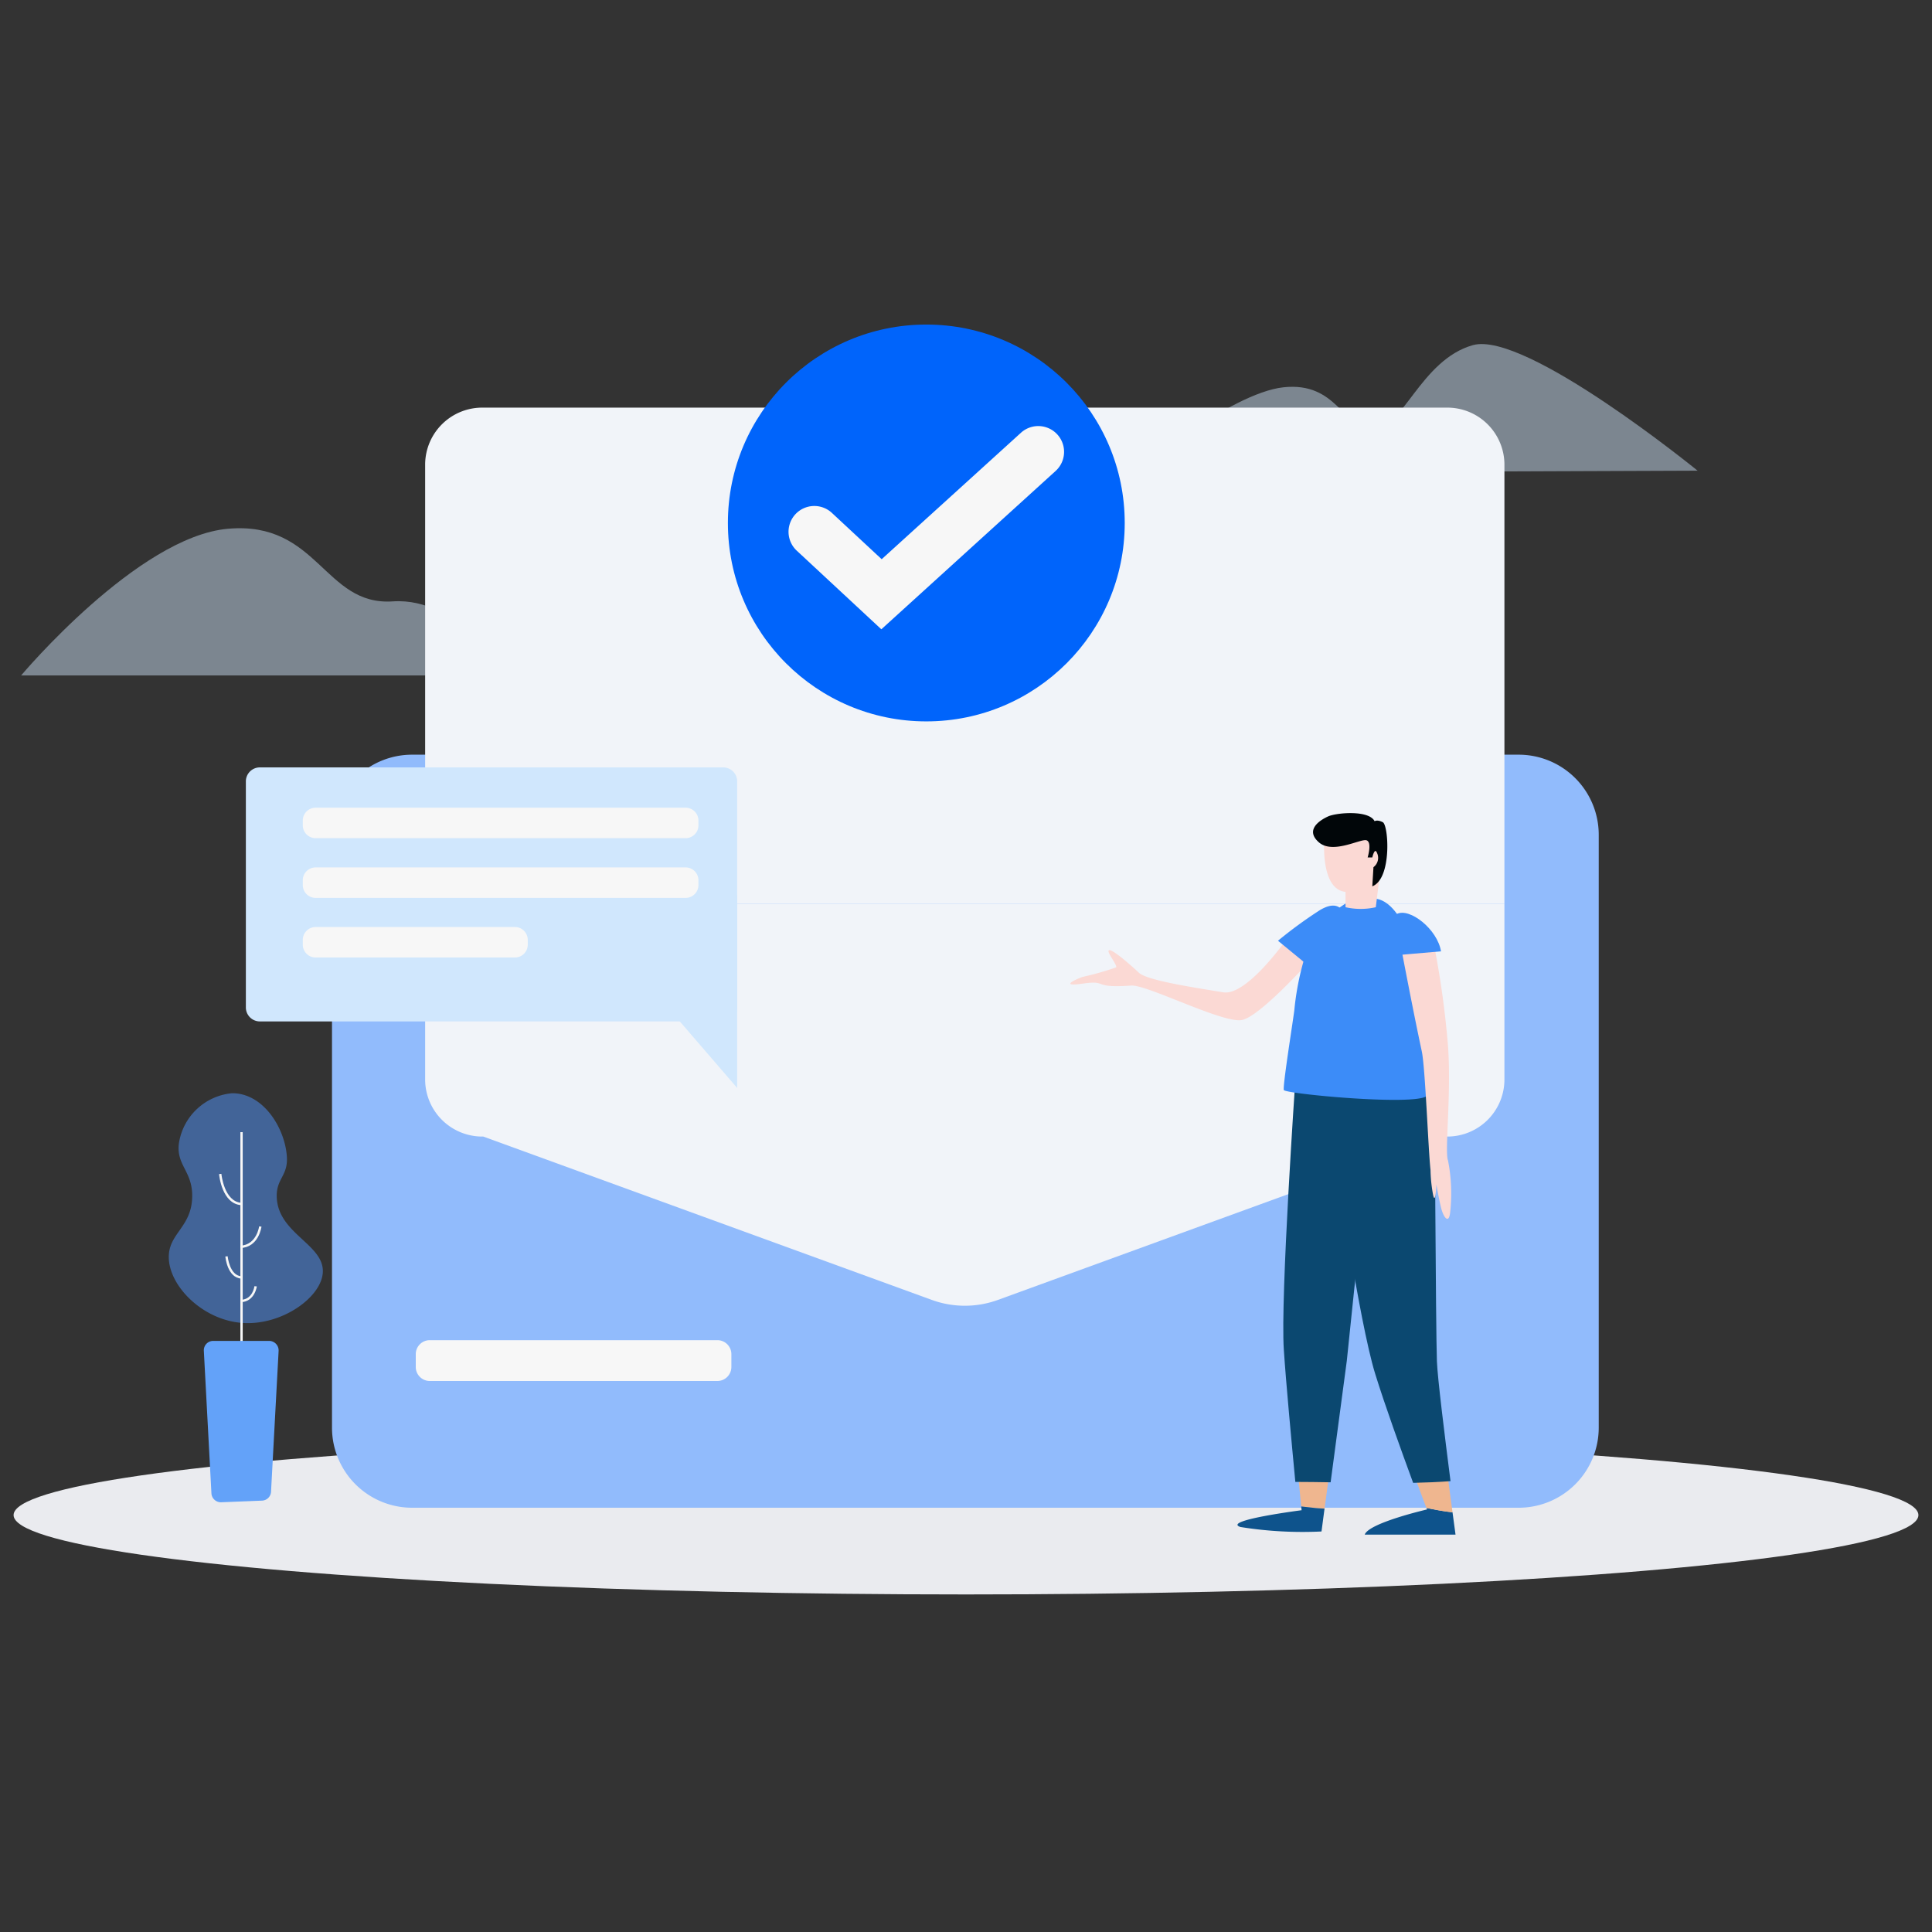 <svg xmlns="http://www.w3.org/2000/svg" width="90" height="90" viewBox="0 0 90 90">
  <rect x="0" y="0" width="90" height="90" fill="#333333" stroke="none"/>
  <g id="组_3181" data-name="组 3181" transform="translate(-231 -121)">
    <rect id="矩形_578" data-name="矩形 578" width="90" height="90" transform="translate(231 121)" fill="none"/>
    <g id="文件_1_" data-name="文件 (1)" transform="translate(231.633 136.119)">
      <g id="Floor" transform="translate(0 0.907)">
        <path id="路径_269" data-name="路径 269" d="M1145,477.363s4.464-3.721,6.958-3.986,2.761,1.915,4.144,1.969,2.229-3.243,4.675-3.932,10.467,5.847,10.467,5.847Z" transform="translate(-1092.798 -471.362)" fill="#d0e7fd" opacity="0.46"/>
        <path id="路径_270" data-name="路径 270" d="M189,636.412h22.345s-1.839-3.661-5.039-3.449-3.46-3.753-7.669-3.384S189,636.412,189,636.412Z" transform="translate(-188.648 -620.974)" fill="#d0e7fd" opacity="0.46"/>
        <ellipse id="椭圆_48" data-name="椭圆 48" cx="44.367" cy="3.697" rx="44.367" ry="3.697" transform="translate(0 50.855)" fill="#eaebef"/>
      </g>
      <g id="Mail_Sent" transform="translate(10.82)">
        <path id="路径_271" data-name="路径 271" d="M511.277,859.18H459.732A3.731,3.731,0,0,1,456,855.448V827.831a3.731,3.731,0,0,1,3.732-3.731h51.546a3.731,3.731,0,0,1,3.731,3.731v27.623A3.73,3.73,0,0,1,511.277,859.18Z" transform="translate(-451.987 -804.063)" fill="#91bbfc"/>
        <path id="路径_272" data-name="路径 272" d="M586.277,528.614V549.1H536v-20.49A2.661,2.661,0,0,1,538.707,526H583.57A2.661,2.661,0,0,1,586.277,528.614Z" transform="translate(-527.648 -522.13)" fill="#f1f4f9"/>
        <path id="路径_273" data-name="路径 273" d="M586.277,952v8.238a2.661,2.661,0,0,1-2.706,2.614l-20.886,7.609a4.506,4.506,0,0,1-3.086,0l-20.892-7.609A2.664,2.664,0,0,1,536,960.238V952Z" transform="translate(-527.648 -925.026)" fill="#f1f4f9"/>
        <path id="路径_274" data-name="路径 274" d="M542.047,1328.9h-13.4a.653.653,0,0,1-.651-.651v-.6a.653.653,0,0,1,.651-.651h13.4a.653.653,0,0,1,.651.651v.6A.653.653,0,0,1,542.047,1328.9Z" transform="translate(-520.081 -1279.687)" fill="#f7f7f7"/>
        <g id="组_356" data-name="组 356" transform="translate(0 20.629)">
          <path id="路径_275" data-name="路径 275" d="M404.237,846.834H382.651a.653.653,0,0,1-.651-.651V835.651a.653.653,0,0,1,.651-.651h21.586a.653.653,0,0,1,.651.651v10.532A.653.653,0,0,1,404.237,846.834Z" transform="translate(-382 -835)" fill="#d0e7fd"/>
          <path id="路径_276" data-name="路径 276" d="M737.2,948.916l3.623,4.2V944.1Z" transform="translate(-717.935 -938.183)" fill="#d0e7fd"/>
          <path id="路径_277" data-name="路径 277" d="M448.727,871.021H431.5a.6.6,0,0,1-.6-.6V870.2a.6.6,0,0,1,.6-.6h17.231a.6.6,0,0,1,.6.6v.228A.6.6,0,0,1,448.727,871.021Z" transform="translate(-428.248 -867.723)" fill="#f7f7f7"/>
          <path id="路径_278" data-name="路径 278" d="M448.727,922.321H431.5a.6.6,0,0,1-.6-.6V921.5a.6.6,0,0,1,.6-.6h17.231a.6.6,0,0,1,.6.6v.228A.6.6,0,0,1,448.727,922.321Z" transform="translate(-428.248 -916.241)" fill="#f7f7f7"/>
          <path id="路径_279" data-name="路径 279" d="M440.776,973.521H431.5a.6.6,0,0,1-.6-.6V972.7a.6.6,0,0,1,.6-.6h9.28a.6.6,0,0,1,.6.6v.228A.6.6,0,0,1,440.776,973.521Z" transform="translate(-428.248 -964.664)" fill="#f7f7f7"/>
        </g>
        <g id="组_358" data-name="组 358" transform="translate(22.455)">
          <circle id="椭圆_49" data-name="椭圆 49" cx="9.243" cy="9.243" r="9.243" fill="#0064fb"/>
          <g id="组_357" data-name="组 357" transform="translate(2.825 4.729)">
            <path id="路径_280" data-name="路径 280" d="M879.32,551.306l-3.938-3.661a1.2,1.2,0,1,1,1.633-1.763l2.321,2.159,6.487-5.89a1.2,1.2,0,0,1,1.616,1.779Z" transform="translate(-874.997 -541.839)" fill="#f7f7f7"/>
          </g>
        </g>
      </g>
      <g id="Person" transform="translate(49.228 22.75)">
        <path id="路径_281" data-name="路径 281" d="M1100.309,869.5s-1.9,2.764-3.027,2.582c-1.491-.245-3.552-.557-3.932-.914s-1.22-1.092-1.383-1.048.38.669.326.8a13.471,13.471,0,0,1-1.573.446c-.418.156-1.02.459,0,.312,1.247-.178.38.223,2.278.089.727-.049,4.279,1.775,5.152,1.605.922-.178,3.579-3.21,3.579-3.21l-1.41-.669" transform="translate(-1090.159 -863.725)" fill="#fbd9d4"/>
        <g id="组_359" data-name="组 359" transform="translate(7.787)">
          <path id="路径_282" data-name="路径 282" d="M1286.1,1434.7c.06.611.1,1.092.13,1.337.358.036.721.085,1.085.1l.19-1.418C1287.038,1434.709,1286.567,1434.7,1286.1,1434.7Z" transform="translate(-1283.26 -1403.724)" fill="#efb68f"/>
          <path id="路径_283" data-name="路径 283" d="M1236.717,1464.774s-3.731.477-2.853.781a18.272,18.272,0,0,0,3.78.209l.141-1.065c-.364-.014-.727-.062-1.085-.1Z" transform="translate(-1233.731 -1432.291)" fill="#0e538c"/>
          <path id="路径_284" data-name="路径 284" d="M1276.98,1021.29l.705-3.79h-4.068s-.705,10.211-.542,12.619c.1,1.534.364,4.343.537,6.171.548,0,1.1.009,1.643.018l.754-5.658Z" transform="translate(-1270.918 -1005.126)" fill="#0b4870"/>
          <path id="路径_285" data-name="路径 285" d="M1345.9,1466.172s-2.711.624-2.9,1.172h4.23s-.054-.41-.141-1.043c-.407-.04-.808-.12-1.215-.2A.748.748,0,0,0,1345.9,1466.172Z" transform="translate(-1337.074 -1433.724)" fill="#0e538c"/>
          <path id="路径_286" data-name="路径 286" d="M1386.1,1432.467c.26.709.466,1.253.537,1.44.407.08.808.16,1.215.2-.065-.473-.141-1.066-.228-1.708C1387.12,1432.431,1386.61,1432.453,1386.1,1432.467Z" transform="translate(-1377.836 -1401.526)" fill="#efb68f"/>
          <path id="路径_287" data-name="路径 287" d="M1306.168,1027.332c-.054-1.427-.109-13.332-.109-13.332l-5.559.424.217,1.873.705,1.427s1.112,7.736,1.871,10.188c.45,1.458,1.22,3.589,1.768,5.078.58-.013,1.166-.036,1.741-.08C1306.526,1030.747,1306.2,1028.13,1306.168,1027.332Z" transform="translate(-1296.879 -1001.782)" fill="#0b4870"/>
          <path id="路径_288" data-name="路径 288" d="M1268.5,838.419l1.356,1.115s2.061-1.115,1.844-2.051-.808-.749-1.248-.49A20.562,20.562,0,0,0,1268.5,838.419Z" transform="translate(-1266.614 -832.465)" fill="#3c8cf8"/>
          <path id="路径_289" data-name="路径 289" d="M1276.673,829.5a8.185,8.185,0,0,0-1.79,1.382,12.735,12.735,0,0,0-.976,3.834c-.109.8-.542,3.522-.488,3.7s5.993.736,6.644.29-.163-2.1-.163-3.879a10.883,10.883,0,0,0-.624-3.322c-.108-.58-.76-2.006-1.681-2.006Z" transform="translate(-1271.262 -825.508)" fill="#3c8cf8"/>
          <path id="路径_290" data-name="路径 290" d="M1308.066,756.767s-.271,2.542.976,2.675v.714a3.2,3.2,0,0,0,1.41,0l.38-3.081a9.244,9.244,0,0,0-.759-.579C1310.018,756.5,1308.066,756.767,1308.066,756.767Z" transform="translate(-1304.01 -755.763)" fill="#fbd9d4"/>
          <path id="路径_291" data-name="路径 291" d="M1301.371,742.051h-.217s.217-.713-.054-.8-1.573.669-2.224.089.054-1.026.434-1.2,1.9-.312,2.169.223c0,0,.108-.089.38.045s.434,2.631-.488,2.987l.054-.892a.539.539,0,0,0,.163-.669C1301.48,741.56,1301.371,742.051,1301.371,742.051Z" transform="translate(-1295.092 -739.976)" fill="#010609"/>
          <path id="路径_292" data-name="路径 292" d="M1374.5,881.058s.553,2.921.949,4.758c.163.758.3,4.57.407,5.529a6.844,6.844,0,0,0,.109,1.1c.108.6.163-.3.163-.4s.076.464.217,1.048c.108.45.38.847.434.151a7.919,7.919,0,0,0-.109-2.345c-.162-.4.163-3.094,0-5.342a42.325,42.325,0,0,0-.623-4.552Z" transform="translate(-1366.865 -874.712)" fill="#fbd9d4"/>
          <path id="路径_293" data-name="路径 293" d="M1365.876,846.2s-.6-1.605,0-1.917,1.9.714,2.061,1.739Z" transform="translate(-1358.458 -839.574)" fill="#3c8cf8"/>
        </g>
      </g>
      <g id="Plant" transform="translate(7.229 35.804)">
        <g id="组_360" data-name="组 360" opacity="0.5">
          <path id="路径_294" data-name="路径 294" d="M319.259,1125.506c-1.866-.114-3.449-1.714-3.46-3.059-.011-1.112,1.058-1.4,1.09-2.8.033-1.21-.754-1.481-.618-2.511a2.758,2.758,0,0,1,2.479-2.332c1.464-.005,2.462,1.638,2.549,2.95.06.895-.488,1.014-.472,1.86.033,1.719,2.18,2.213,2.148,3.5C322.947,1124.28,321.1,1125.62,319.259,1125.506Z" transform="translate(-315.798 -1114.8)" fill="#5296fe"/>
        </g>
        <g id="组_361" data-name="组 361" transform="translate(3.336 1.817)">
          <rect id="矩形_63" data-name="矩形 63" width="0.108" height="9.8" fill="#f7f7f7"/>
        </g>
        <g id="组_362" data-name="组 362" transform="translate(2.343 3.759)">
          <path id="路径_295" data-name="路径 295" d="M360.036,1185.559c-.906-.06-1.031-1.394-1.036-1.448l.108-.011c0,.011.125,1.3.938,1.35Z" transform="translate(-359 -1184.1)" fill="#f7f7f7"/>
        </g>
        <g id="组_363" data-name="组 363" transform="translate(1.632 11.541)">
          <path id="路径_296" data-name="路径 296" d="M346.323,1327.6h2.6a.445.445,0,0,1,.445.466l-.353,6.557a.437.437,0,0,1-.423.418l-1.893.076a.441.441,0,0,1-.461-.417l-.353-6.633A.437.437,0,0,1,346.323,1327.6Z" transform="translate(-345.883 -1327.6)" fill="#63a2f9"/>
        </g>
        <g id="组_364" data-name="组 364" transform="translate(2.636 7.598)">
          <path id="路径_297" data-name="路径 297" d="M365.143,1255.941c-.651-.043-.738-.987-.743-1.03l.108-.011c0,.011.087.9.64.933Z" transform="translate(-364.4 -1254.9)" fill="#f7f7f7"/>
        </g>
        <g id="组_365" data-name="组 365" transform="translate(3.336 6.215)">
          <path id="路径_298" data-name="路径 298" d="M377.305,1230.4l-.005-.109c.759-.038.873-.89.873-.9l.109.011C378.282,1229.422,378.157,1230.366,377.305,1230.4Z" transform="translate(-377.3 -1229.4)" fill="#f7f7f7"/>
        </g>
        <g id="组_366" data-name="组 366" transform="translate(3.374 8.992)">
          <path id="路径_299" data-name="路径 299" d="M378.005,1281.343l-.005-.108c.537-.027.613-.613.618-.635l.109.011C378.727,1280.616,378.635,1281.311,378.005,1281.343Z" transform="translate(-378 -1280.6)" fill="#f7f7f7"/>
        </g>
      </g>
    </g>
  </g>
</svg>
